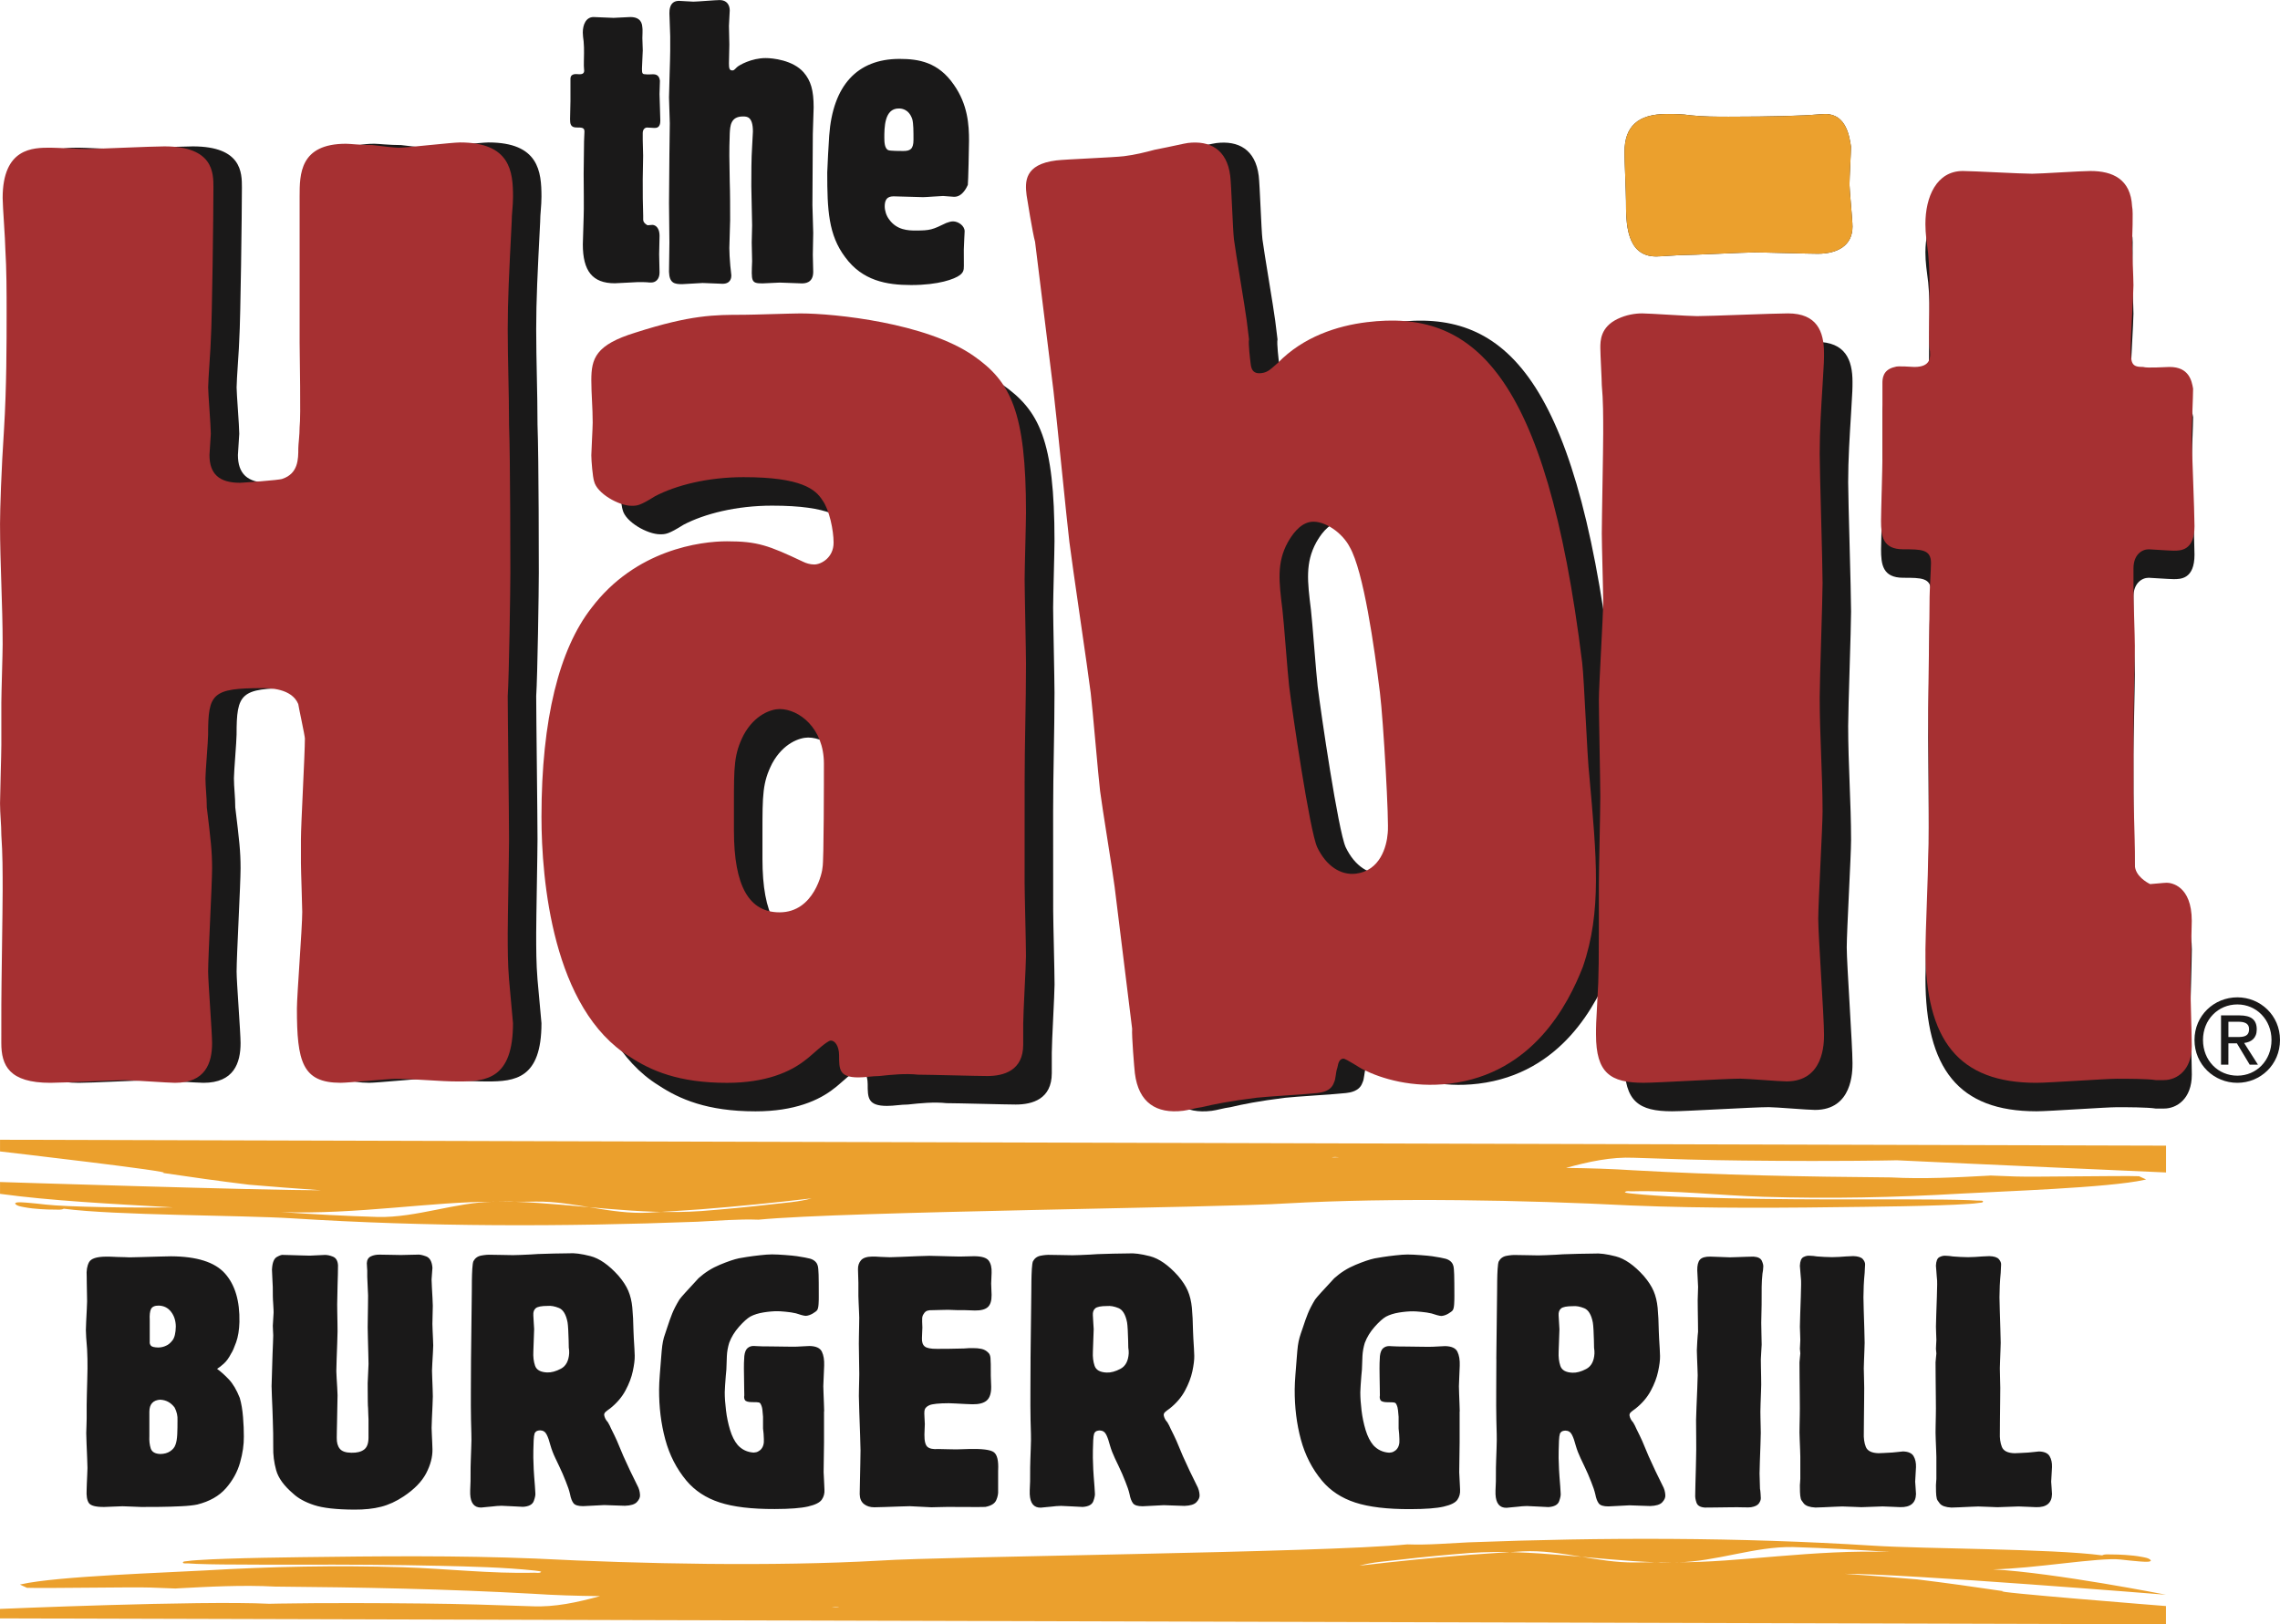 <svg height="57" viewBox="0 0 80 57" width="80" xmlns="http://www.w3.org/2000/svg"><g fill="none" fill-rule="evenodd" transform="translate(0 -.25)"><path d="m9.831 42.786c2.702.095 5.349-.375 7.497-.361l.407-.005.162-.003.181.008.345-.002.388-.005c1.31-.016 2.62.455 3.928.389.621-.035 1.242-.075 1.862-.119 1.297-.102 2.59-.232 3.879-.383-.458.126-.948.154-1.425.21-.813.095-1.63.17-2.448.235-2.169.153-4.353-.247-6.528-.326l-.343.001-.407-.002c-1.356.018-2.714.563-4.07.535-1.143-.034-2.286-.097-3.427-.173m37.155-1.92-.258.001c.067-.017.156-.016.258-.001m22.833.641c-1.156.062-2.318.126-3.474.064-3.016-.024-6.035-.083-9.046-.251-.746-.049-1.537-.074-2.353-.083.794-.219 1.589-.392 2.384-.356 1.267.045 2.536.085 3.804.097.806.008 1.611.015 2.417.015.467 0 .935 0 1.402-.004.247-.002.493-.004.74-.007l.227-.002.203-.003.179-.003.155-.003.095-.002c2.449.119 9.448.428 9.448.428v-.941l-76-.207v.41s6.343.733 5.704.753c1.005.15 2.013.29 3.025.414.845.072 1.691.137 2.538.196-2.162.002-11.267-.29-11.267-.29v.415c1.756.241 3.863.35 6.068.475-1.419.023-3.737-.015-4.473-.099-.217-.024-.433-.05-.651-.066-.034-.003-.067-.005-.101-.007-.029-.002-.059-.004-.089-.005-.025-.001-.05-.001-.076-.001-.02.001-.04.002-.061.003-.013.001-.026.004-.046.007-.021.006-.051.028-.038.042.065.081.206.098.32.12.189.037.383.055.576.068.165.011.333.017.499.016.103 0 .223.018.308-.031 1.816.239 6.208.223 8.04.339 4.716.299 9.463.297 14.187.118.717-.033 1.435-.099 2.152-.072 3.009-.294 16.234-.417 18.522-.571 3.73-.209 8.344-.118 12.076.072 2.737.112 5.48.085 8.219.048.881-.011 1.764-.024 2.644-.055.334-.012.669-.024 1.001-.048.123-.008.246-.017.368-.036.047-.007.121-.003.133-.041.017-.054-.128-.033-.194-.038-.096-.008-.191-.012-.287-.016-.301-.012-.601-.016-.9-.02-.912-.009-1.824-.008-2.736-.007-1.632.003-3.264-.002-4.895-.041-1.109-.026-2.221-.05-3.329-.166l-.082-.01-.068-.01-.023-.005-.019-.005c-.059-.016-.028-.02-.028-.02.049-.051.153-.024.233-.026 1.545-.039 3.088.145 4.633.192 2.304.071 4.615.024 6.916-.112 1.285-.075 5.214-.201 6.457-.486l.045-.01-.045-.021-.203-.093c-.572-.024-3.767.033-4.34.009-.296-.011-.594-.023-.891-.034" fill="#eba02d"/><path d="m66.347 54.714c-2.702-.095-5.349.375-7.498.361l-.406.005-.162.003-.181-.008-.345.002-.388.005c-1.31.016-2.62-.455-3.928-.389-.621.035-1.242.075-1.862.119-1.297.102-2.59.232-3.879.383.458-.126.948-.154 1.425-.21.813-.095 1.63-.17 2.448-.235 2.169-.153 4.353.247 6.528.326l.343-.001.406.002c1.357-.018 2.715-.563 4.071-.535 1.143.034 2.286.097 3.427.173m-37.155 1.92.258-.001c-.068.017-.156.016-.258.001m-23.012-.641c1.156-.062 2.318-.126 3.475-.065 3.016.025 6.035.084 9.045.252.747.05 1.538.074 2.354.083-.794.219-1.59.392-2.384.356-1.268-.045-2.536-.085-3.805-.097-.806-.008-1.61-.015-2.416-.015-.468 0-.935 0-1.403.003-.246.002-.493.005-.739.008l-.227.003-.203.002-.18.003-.154.003-.095.002c-2.449-.119-9.448.181-9.448.181v.332l76 .207v-.64s-6.343-.503-5.704-.522c-1.006-.15-2.014-.29-3.025-.414-.845-.072-1.691-.137-2.538-.196 2.162-.001 11.267.735 11.267.735s-3.863-.765-6.068-.891c1.418-.023 3.737-.429 4.473-.345.216.024.433.049.651.066.033.003.067.006.101.007.029.003.059.004.088.005.026 0 .051.001.076.001.021-.001.041-.001.061-.003.013-.001.026-.004.047-.007.02-.006.05-.028.038-.042-.065-.081-.206-.098-.32-.12-.189-.037-.383-.055-.576-.068-.166-.011-.333-.017-.5-.017-.103.001-.223-.018-.308.032-1.816-.239-6.208-.223-8.041-.34-4.715-.298-9.463-.296-14.186-.117-.718.033-1.435.099-2.153.072-3.009.293-16.234.416-18.522.57-3.73.209-8.344.118-12.076-.073-2.736-.111-5.48-.084-8.218-.048-.882.012-1.764.025-2.645.056-.333.012-.668.024-1.001.048-.122.008-.246.017-.367.036-.047.007-.121.003-.134.041-.016.054.128.032.195.038.095.008.191.012.287.016.3.012.601.016.9.02.912.009 1.824.008 2.736.007 1.632-.003 3.264.003 4.895.041 1.109.026 2.222.05 3.329.166l.083.011.068.009.023.005.019.005c.059.016.028.02.028.021-.049.05-.152.023-.232.025-1.546.039-3.088-.145-4.633-.192-2.305-.071-4.616-.024-6.916.112-1.285.075-5.215.201-6.457.486l-.045.01.045.021.203.093c.572.024 3.768-.033 4.34-.009.297.011.594.023.891.034" fill="#eba02d"/><g fill="#1a1919"><path d="m1.046 36.856c0 .79.279 1.394 1.721 1.394.418 0 2.232-.093 2.604-.093.279 0 1.535.093 1.768.093 1.069 0 1.302-.698 1.302-1.394 0-.372-.139-2.138-.139-2.51 0-.557.139-3.068.139-3.625 0-.604-.046-.976-.186-2.138 0-.372-.047-.698-.047-1.023 0-.233.093-1.301.093-1.534 0-1.441.139-1.627 1.907-1.627.233 0 1.023 0 1.256.557 0 .047.233 1.116.233 1.209 0 .557-.14 3.021-.14 3.533v.836c0 .279.047 1.488.047 1.72 0 .557-.187 2.928-.187 3.393 0 1.859.187 2.602 1.536 2.602.279 0 1.674-.139 1.907-.139.743 0 1.534.093 2.232.093.977 0 1.907-.093 1.907-2.045 0 0-.093-1.023-.139-1.534-.046-.558-.046-1.07-.046-1.627 0-.511.046-2.836.046-3.3 0-.791-.046-4.323-.046-5.02.046-.697.092-3.718.092-4.323 0-.186 0-3.997-.046-5.206 0-1.115-.046-2.231-.046-3.346 0-1.023.046-1.952.139-3.765 0-.279.046-.557.046-.882 0-.883-.093-1.906-1.861-1.906-.139 0-.604.046-1.069.092-.465.047-.93.093-1.07.093-.139 0-.558-.046-.93-.093-.418 0-.791-.046-.93-.046-1.628 0-1.628 1.069-1.628 1.859v5.113c0 .464.046 2.602 0 2.974 0 .279-.046.604-.046.744 0 .372 0 .883-.559 1.069-.092.047-1.442.139-1.488.139-.744 0-1.07-.325-1.07-.976 0-.093.047-.651.047-.744 0-.279-.093-1.394-.093-1.627 0-.279.093-1.441.093-1.673.046-.697.093-4.508.093-5.345 0-.511 0-1.441-1.721-1.441-.465 0-2.372.092-2.745.092-.186 0-1.069-.046-1.255-.046-.605 0-1.675 0-1.675 1.766 0 .279.093 1.488.093 1.766.046.744.046 1.534.046 2.278 0 1.023 0 2.602-.092 4.09-.093 1.394-.139 2.789-.139 3.3 0 1.394.092 2.835.092 4.229 0 .326-.046 1.72-.046 2.045v1.488c0 .325-.046 1.766-.046 2.045 0 .372.046.744.046 1.116.046.651.046 1.301.046 1.952s-.046 3.393-.046 3.997z"/><path d="m36.952 28.718c0-1.389.048-2.776.048-4.165 0-.431-.048-2.537-.048-2.968 0-.383.048-2.011.048-2.346 0-3.543-.534-4.596-1.846-5.505-1.651-1.149-4.857-1.485-6.071-1.485-.292 0-1.7.048-1.991.048-1.02 0-1.846 0-3.789.623-1.408.431-1.554.909-1.554 1.675 0 .479.048.958.048 1.485 0 .191-.048 1.005-.048 1.148 0 .192.048.766.097.91.097.431.875.862 1.312.862.195 0 .291 0 .826-.335.729-.383 1.846-.67 3.109-.67 2.04 0 2.526.431 2.769.814.242.335.388 1.053.388 1.485 0 .527-.437.766-.68.766-.146 0-.291-.048-.388-.096-1.215-.575-1.604-.719-2.672-.719-.923 0-3.206.288-4.759 2.346-1.118 1.436-1.749 3.878-1.749 7.325 0 2.202.389 6.75 3.109 8.425.728.479 1.7.91 3.399.91 1.361 0 2.234-.383 2.769-.814.146-.096.729-.67.875-.67.146 0 .291.192.291.527 0 .479 0 .766.68.766.243 0 .486-.048.729-.048.437-.048.923-.096 1.36-.048.389 0 2.089.048 2.428.048.583 0 1.263-.192 1.263-1.102v-.718c0-.383.097-2.059.097-2.393 0-.431-.048-2.202-.048-2.585zm-8.597-2.585c.68 0 1.555.67 1.555 1.915 0 .479 0 3.447-.048 3.639 0 .144-.292 1.58-1.506 1.58-1.069 0-1.603-.91-1.603-2.872v-.91c0-1.34 0-1.772.34-2.442.389-.718.971-.91 1.262-.91z"/><path d="m37.962 13.948c.105.845.468 4.567.56 5.319.104.845.65 4.497.748 5.296.064.517.27 2.971.329 3.441.069.563.447 2.853.511 3.37l.614 4.979c-.018.24.073 1.373.096 1.562.128 1.033.752 1.433 1.695 1.318.189-.023.419-.098.654-.127.419-.099.979-.215 1.922-.331.33-.04 1.804-.125 2.133-.166.142-.017.472-.057.578-.356.077-.152.054-.34.125-.539.03-.147.059-.293.201-.311.094-.011.618.354.718.389.613.307 1.708.65 3.029.488 2.923-.357 4.154-2.797 4.664-4.098.67-1.942.48-3.873.227-6.702-.075-.611-.181-3.41-.251-3.974-1.268-10.286-3.874-12.399-7.552-11.948-1.038.126-2.235.511-3.127 1.431-.259.223-.342.328-.578.357-.33.04-.359-.195-.376-.336-.018-.141-.087-.704-.057-.851l-.081-.657c-.052-.423-.396-2.431-.448-2.854-.04-.328-.09-1.896-.13-2.225-.116-.939-.728-1.245-1.483-1.153-.142.017-.512.11-1.167.238-.324.087-.696.18-1.073.226-.378.046-2.046.108-2.375.148-1.132.138-1.104.755-1.046 1.224.006.047.215 1.356.297 1.632zm9.043 4.615c.471-.057 1.101.39 1.353.884.487.846.864 3.517 1.061 5.114.122.986.326 4.585.273 4.925-.037.481-.269 1.32-1.117 1.424-.519.063-1.037-.255-1.359-.93-.263-.588-.868-4.709-.983-5.649-.052-.423-.184-2.266-.236-2.689-.122-.986-.203-1.644.188-2.359.118-.205.396-.668.821-.72z"/><path d="m57.152 13.457c0 .242.05 1.111.05 1.304.051.531.051 1.111.051 1.691 0 .579-.051 3.043-.051 3.525 0 .386.051 2.029.051 2.367 0 .531-.153 2.947-.153 3.477 0 .532.051 2.899.051 3.381 0 .483-.051 2.608-.051 3.043 0 2.898 0 3.236-.05 4.058-.05.869-.05.966-.05 1.255 0 1.352.506 1.691 1.671 1.691.506 0 2.835-.145 3.392-.145.253 0 1.367.097 1.621.097 1.316 0 1.316-1.352 1.316-1.643 0-.627-.202-3.477-.202-4.057 0-.58.152-3.237.152-3.768 0-1.304-.102-2.656-.102-4.009 0-.628.102-3.429.102-4.009 0-.725-.102-3.913-.102-4.541 0-.821.051-1.594.102-2.415.05-.821.05-.87.05-1.111 0-.772-.252-1.4-1.266-1.4-.506 0-2.735.097-3.19.097-.304 0-1.671-.097-1.924-.097-.252 0-.557.048-.861.193-.607.291-.607.773-.607 1.015"/><path d="m57 5.583c0 .286.053 1.476.053 1.714 0 .762 0 1.953 1.06 1.953.159 0 .741-.047.847-.047.424 0 2.226-.095 2.596-.095.371 0 1.907.047 2.226.047.688 0 1.218-.286 1.218-.952 0-.238-.106-1.286-.106-1.476 0-.238.053-1.143.053-1.333-.053-.334-.159-1.143-.9-1.143-.105 0-.635.047-.742.047-1.007.047-2.331.047-2.649.047-.424 0-.9 0-1.324-.047-.318-.047-.583-.047-.848-.047-1.007 0-1.483.428-1.483 1.333"/><path d="m74.858 26.736c0-.478.049-2.436.049-2.818 0-.334-.049-1.624-.049-1.91v-.813c0-.477.293-.669.535-.669.049 0 .731.048.877.048.244 0 .73 0 .73-.86 0-.525-.097-2.77-.097-3.2 0-.286.048-1.385.048-1.624-.048-.286-.146-.764-.827-.764-.146 0-.779.048-.925 0-.389 0-.439-.095-.439-.669 0-.382.098-1.91.098-2.196 0-.239-.048-1.29-.048-1.481 0-.191.048-1.098 0-1.29-.049-.955-.681-1.241-1.46-1.241-.341 0-1.752.096-2.044.096-.389 0-2.093-.096-2.434-.096-.925 0-1.314.908-1.314 1.862 0 .335.049.669.098 1.051.048.478.048.955.048 1.433 0 .286-.048 1.624 0 1.862.049.335.049.669-.535.669-.097 0-.584-.047-.68 0-.439.096-.439.43-.439.574v2.627c0 .335-.048 1.911-.048 2.197 0 .525.048 1.002.779 1.002.633 0 .973 0 .973.478 0 .191-.049 1.003-.049 1.194 0 .621-.048 3.344-.048 3.916 0 .812.048 4.442 0 5.159 0 .525-.098 2.817-.098 3.295 0 3.2 1.168 4.681 3.895 4.681.438 0 2.434-.143 2.823-.143.341 0 1.071 0 1.363.047h.292c.439 0 .974-.335.974-1.194 0-.335-.049-1.862-.049-2.197 0-.334.049-1.911.049-2.197 0-1.241-.731-1.337-.877-1.337-.098 0-.535.047-.584.047-.098-.047-.535-.286-.535-.669v-.478c0-.334-.049-1.767-.049-2.053z"/></g><path d="m.046 36.856c0 .79.279 1.394 1.721 1.394.419 0 2.233-.093 2.605-.093.279 0 1.535.093 1.768.093 1.069 0 1.302-.698 1.302-1.394 0-.372-.139-2.138-.139-2.51 0-.557.139-3.068.139-3.625 0-.604-.046-.976-.186-2.138 0-.372-.047-.698-.047-1.023 0-.233.093-1.301.093-1.534 0-1.441.139-1.627 1.907-1.627.233 0 1.023 0 1.256.558 0 .046.233 1.115.233 1.208 0 .557-.139 3.021-.139 3.533v.836c0 .28.046 1.488.046 1.72 0 .557-.187 2.928-.187 3.393 0 1.859.187 2.602 1.535 2.602.28 0 1.675-.139 1.907-.139.744 0 1.535.093 2.233.093.977 0 1.907-.093 1.907-2.045 0 0-.093-1.023-.139-1.534-.046-.558-.046-1.07-.046-1.627 0-.511.046-2.836.046-3.3 0-.79-.046-4.323-.046-5.02.046-.697.092-3.718.092-4.323 0-.186 0-3.997-.046-5.206 0-1.115-.046-2.231-.046-3.346 0-1.023.046-1.952.139-3.765 0-.279.047-.557.047-.882 0-.883-.093-1.906-1.861-1.906-.139 0-.604.046-1.069.092-.465.047-.93.093-1.069.093-.14 0-.559-.046-.931-.093-.418 0-.791-.046-.93-.046-1.628 0-1.628 1.069-1.628 1.859v5.113c0 .464.047 2.602 0 2.974 0 .279-.046.604-.046.744 0 .372 0 .883-.559 1.069-.092.047-1.442.139-1.488.139-.744 0-1.07-.325-1.07-.976 0-.093.047-.651.047-.744 0-.279-.093-1.394-.093-1.627 0-.279.093-1.441.093-1.673.046-.697.092-4.508.092-5.345 0-.511 0-1.441-1.721-1.441-.465 0-2.372.092-2.745.092-.186 0-1.069-.046-1.256-.046-.604 0-1.674 0-1.674 1.766 0 .279.093 1.488.093 1.766.046.744.046 1.534.046 2.278 0 1.023 0 2.602-.092 4.09-.093 1.394-.139 2.789-.139 3.3 0 1.394.092 2.835.092 4.229 0 .326-.046 1.72-.046 2.045v1.488c0 .325-.046 1.766-.046 2.045 0 .372.046.744.046 1.116.046.651.046 1.301.046 1.952s-.046 3.393-.046 3.997z" fill="#a63032"/><path d="m35.952 27.718c0-1.389.048-2.776.048-4.165 0-.431-.048-2.537-.048-2.968 0-.383.048-2.011.048-2.346 0-3.543-.534-4.596-1.845-5.505-1.652-1.149-4.858-1.485-6.072-1.485-.291 0-1.7.048-1.992.048-1.02 0-1.846 0-3.789.623-1.408.431-1.554.91-1.554 1.675 0 .479.048.958.048 1.485 0 .191-.048 1.005-.048 1.148 0 .192.048.766.097.91.097.431.875.862 1.312.862.195 0 .291 0 .826-.335.728-.383 1.845-.67 3.108-.67 2.04 0 2.526.431 2.769.814.242.335.389 1.054.389 1.485 0 .527-.438.766-.68.766-.147 0-.292-.048-.389-.096-1.215-.575-1.604-.718-2.672-.718-.922 0-3.206.287-4.76 2.345-1.118 1.436-1.749 3.878-1.749 7.325 0 2.202.388 6.75 3.108 8.425.728.479 1.7.91 3.4.91 1.361 0 2.235-.383 2.769-.814.146-.096.729-.67.875-.67.146 0 .291.192.291.527 0 .479 0 .766.68.766.243 0 .486-.048.729-.048.437-.048.923-.096 1.36-.048.389 0 2.089.048 2.428.048.583 0 1.263-.192 1.263-1.102v-.718c0-.383.097-2.059.097-2.393 0-.431-.048-2.203-.048-2.585zm-8.598-2.585c.681 0 1.555.67 1.555 1.915 0 .479 0 3.447-.048 3.639 0 .144-.291 1.58-1.506 1.58-1.069 0-1.603-.91-1.603-2.872v-.91c0-1.34 0-1.772.34-2.442.389-.718.971-.91 1.262-.91z" fill="#a63032"/><path d="m36.962 13.948c.104.845.468 4.567.56 5.319.104.845.65 4.497.748 5.296.064.517.27 2.971.329 3.44.07.564.447 2.854.511 3.371l.614 4.978c-.019.24.074 1.373.096 1.561.128 1.033.752 1.433 1.695 1.318.189-.023.419-.098.654-.127.419-.099.979-.215 1.922-.331.33-.04 1.804-.125 2.133-.165.142-.018.472-.058.578-.357.077-.152.054-.34.125-.54.029-.146.059-.293.201-.31.094-.011.618.353.718.389.612.307 1.707.65 3.028.488 2.925-.357 4.155-2.796 4.665-4.098.67-1.942.48-3.873.227-6.702-.075-.611-.181-3.411-.251-3.974-1.268-10.286-3.874-12.399-7.553-11.948-1.038.126-2.235.511-3.126 1.431-.26.222-.342.328-.578.357-.33.04-.359-.195-.376-.336-.018-.141-.087-.704-.057-.851l-.081-.657c-.052-.423-.396-2.431-.448-2.854-.04-.328-.09-1.896-.13-2.225-.116-.939-.728-1.245-1.483-1.154-.141.018-.512.111-1.167.238-.324.087-.696.18-1.074.226-.377.046-2.045.108-2.375.148-1.132.138-1.104.755-1.046 1.224.006.047.215 1.356.297 1.632zm9.042 4.615c.472-.057 1.101.39 1.354.884.487.846.864 3.517 1.061 5.114.122.986.326 4.584.273 4.925-.037.481-.269 1.32-1.117 1.424-.519.063-1.037-.255-1.359-.931-.264-.587-.868-4.708-.983-5.648-.052-.423-.184-2.267-.236-2.689-.122-.986-.203-1.644.188-2.359.118-.205.396-.668.82-.72z" fill="#a63032"/><path d="m56.152 12.457c0 .242.051 1.111.051 1.304.05.531.05 1.111.05 1.69 0 .58-.05 3.044-.05 3.526 0 .386.05 2.029.05 2.367 0 .531-.152 2.946-.152 3.477 0 .531.05 2.898.05 3.381 0 .483-.05 2.608-.05 3.043 0 2.898 0 3.236-.051 4.058-.05.869-.05.966-.05 1.255 0 1.352.507 1.691 1.671 1.691.506 0 2.836-.145 3.393-.145.252 0 1.366.096 1.62.096 1.317 0 1.317-1.352 1.317-1.642 0-.628-.203-3.477-.203-4.058 0-.579.152-3.236.152-3.767 0-1.304-.101-2.656-.101-4.009 0-.628.101-3.429.101-4.01 0-.724-.101-3.912-.101-4.54 0-.821.05-1.594.101-2.415.051-.821.051-.87.051-1.111 0-.773-.253-1.4-1.266-1.4-.507 0-2.734.096-3.19.096-.305 0-1.672-.096-1.924-.096-.253 0-.557.048-.861.193-.608.29-.608.773-.608 1.015" fill="#a63032"/><path d="m57 5.583c0 .286.053 1.476.053 1.714 0 .762 0 1.953 1.06 1.953.159 0 .742-.047.847-.047.424 0 2.226-.095 2.597-.095.37 0 1.907.047 2.225.047.689 0 1.218-.286 1.218-.952 0-.238-.105-1.286-.105-1.476 0-.238.053-1.143.053-1.333-.053-.334-.159-1.143-.9-1.143-.106 0-.636.047-.742.047-1.007.048-2.331.048-2.65.048-.423 0-.9 0-1.324-.048-.318-.047-.583-.047-.848-.047-1.007 0-1.483.428-1.483 1.333" fill="#eba02d"/><path d="m74.859 25.736c0-.478.048-2.436.048-2.818 0-.334-.048-1.624-.048-1.91v-.812c0-.478.292-.669.535-.669.048 0 .731.048.876.048.243 0 .73 0 .73-.86 0-.525-.098-2.77-.098-3.2 0-.286.049-1.385.049-1.624-.049-.286-.146-.763-.827-.763-.147 0-.779.047-.925 0-.389 0-.438-.096-.438-.669 0-.382.097-1.91.097-2.196 0-.239-.048-1.29-.048-1.481 0-.191.048-1.098 0-1.289-.048-.956-.681-1.242-1.46-1.242-.341 0-1.752.096-2.045.096-.389 0-2.092-.096-2.433-.096-.925 0-1.314.908-1.314 1.862 0 .335.049.669.098 1.051.048.478.048.956.048 1.433 0 .286-.048 1.624 0 1.862.049.335.049.669-.535.669-.097 0-.584-.048-.681 0-.438.095-.438.43-.438.573v2.627c0 .335-.049 1.911-.049 2.197 0 .525.049 1.002.78 1.002.632 0 .973 0 .973.478 0 .192-.049 1.003-.049 1.194 0 .621-.048 3.344-.048 3.916 0 .812.048 4.442 0 5.159 0 .525-.098 2.817-.098 3.295 0 3.2 1.168 4.681 3.894 4.681.438 0 2.433-.143 2.823-.143.34 0 1.071 0 1.363.047h.292c.438 0 .973-.335.973-1.194 0-.335-.048-1.862-.048-2.197 0-.334.048-1.91.048-2.197 0-1.241-.73-1.337-.876-1.337-.098 0-.535.047-.585.047-.097-.047-.535-.286-.535-.669v-.478c0-.334-.048-1.767-.048-2.053z" fill="#a63032"/><path d="m78.504 38.25c.806 0 1.496-.635 1.496-1.505 0-.86-.689-1.495-1.496-1.495-.814 0-1.504.635-1.504 1.495 0 .869.69 1.505 1.504 1.505zm-1.206-1.505c0-.71.528-1.246 1.206-1.246.669 0 1.198.537 1.198 1.246 0 .722-.529 1.254-1.198 1.254-.678 0-1.206-.532-1.206-1.254zm.892.12h.298l.45.749h.289l-.485-.762c.25-.032.442-.166.442-.477 0-.341-.2-.491-.603-.491h-.65v1.73h.258zm0-.223v-.535h.353c.18 0 .372.04.372.254 0 .266-.195.282-.415.282z" fill="#1a1919"/><path d="m31.029 5.103c0-.377 0-1.046.505-1.046.07 0 .35 0 .476.376.042.154.042.432.042.725 0 .335-.126.391-.364.391-.084 0-.448 0-.518-.029-.14-.056-.14-.321-.14-.418zm2.789 3.905c0-.098.029-.613.029-.641 0-.195-.224-.348-.407-.348-.084 0-.154.028-.238.056-.49.237-.561.265-1.079.265-.252 0-.659-.014-.925-.39-.098-.126-.155-.307-.155-.46 0-.349.211-.349.337-.349.168 0 .869.028 1.01.028.112 0 .603-.041.701-.041.056 0 .322.028.378.028.309.013.463-.363.49-.418.014-.084.042-1.382.042-1.548 0-.558-.042-1.27-.533-1.967-.546-.794-1.233-.906-1.906-.906-1.486 0-2.341.934-2.467 2.692-.014.14-.069 1.2-.069 1.297 0 1.311.041 2.189.63 2.97.603.823 1.444.977 2.313.977.967 0 1.528-.21 1.711-.349.126-.098.14-.181.14-.321zm-10.316-4.435c0 .167-.014.935-.014 1.088 0 .475-.014 1.241-.014 1.716 0 .223.014 1.186.014 1.381 0 .167-.014.878-.014 1.032.014.404.196.432.463.432.112 0 .616-.041.715-.041.112 0 .602.028.7.028.295 0 .309-.223.309-.293 0-.056-.042-.349-.042-.418-.014-.167-.028-.363-.028-.544 0-.153.028-.836.028-.976 0-.39 0-.963-.014-1.353 0-.14-.014-.781-.014-.907 0-.251 0-.376.014-.781.014-.265.028-.6.463-.6.14 0 .35 0 .35.53 0 .042-.028.488-.028.53-.028.39-.028.99-.028 1.381 0 .21.028 1.186.028 1.381 0 .098-.014.517-.014.6 0 .098.014.558.014.655-.028.712-.042.781.364.781.098 0 .518-.028.603-.028.126 0 .659.028.771.028.097 0 .406 0 .406-.404 0-.098-.014-.517-.014-.6 0-.125.014-.655.014-.767 0-.153-.028-.836-.028-.976 0-.698.014-1.813.014-2.496 0-.154.029-.795.029-.935 0-.6-.098-.934-.351-1.228-.378-.432-1.093-.501-1.331-.501-.505 0-.939.251-1.01.321-.112.112-.112.112-.168.112-.098 0-.112-.084-.112-.252 0-.111.014-.558.014-.655s-.014-.558-.014-.655c0-.083.028-.475.028-.544 0-.182-.098-.363-.351-.363-.14 0-.798.056-.925.056-.084 0-.435-.028-.504-.028-.337 0-.337.335-.337.432 0 .125.028.697.028.809v.516c0 .265-.042 1.408-.042 1.632 0 .153.028.781.028.906zm-.95 1.966c0-.139.014-.711.014-.823 0-.098-.014-.474-.014-.558v-.236c0-.14.084-.196.154-.196.014 0 .211.014.253.014.07 0 .21 0 .21-.251 0-.154-.028-.809-.028-.935 0-.083.014-.405.014-.474-.014-.084-.042-.224-.238-.224-.042 0-.224.014-.266 0-.112 0-.126-.028-.126-.195 0-.111.028-.558.028-.641 0-.07-.014-.377-.014-.432s.014-.321 0-.377c-.014-.279-.197-.363-.421-.363-.098 0-.505.029-.589.029-.112 0-.603-.029-.701-.029-.266 0-.379.265-.379.544 0 .098.014.195.029.306.014.14.014.279.014.419 0 .083-.014.474 0 .544.014.098.014.195-.154.195-.028 0-.168-.013-.196 0-.126.028-.126.125-.126.167v.767c0 .098-.014.558-.014.641 0 .154.014.293.224.293.183 0 .281 0 .281.14 0 .056-.014.293-.014.349 0 .181-.014.976-.014 1.143 0 .237.014 1.297 0 1.506 0 .154-.029.823-.029.963 0 .935.337 1.366 1.122 1.366.126 0 .701-.041.813-.041.098 0 .309 0 .392.013h.085c.126 0 .28-.098.28-.348 0-.098-.014-.544-.014-.642s.014-.558.014-.641c0-.363-.211-.39-.252-.39-.028 0-.154.013-.168.013-.028-.013-.154-.083-.154-.195v-.14c0-.098-.014-.516-.014-.599z" fill="#1a1919"/><path d="m67.927 44.668c.007-.162.047-.262.124-.301.076-.039.149-.055.219-.048.086.002.172.01.258.025.176.014.352.023.528.025.162-.002.325-.011.486-.025l.258-.012c.167.005.279.041.336.107.056.066.082.13.078.192 0 .025-.003.071-.007.138-.004.068-.007.117-.007.148-.015.147-.026.298-.033.453-.007.155-.01.291-.01.406 0 .086.004.238.011.458l.02.663c.008.222.011.381.012.475-.001.048-.003.133-.008.258l-.014.373c-.005.125-.007.214-.008.266.001.066.003.18.007.343s.007.277.008.343l-.004.452-.007.651c-.002.218-.003.374-.003.467-.009.194.014.361.07.502.057.141.204.215.445.222l.195-.008c.113-.005.209-.011.291-.016.033-.002.096-.008.191-.019.095-.011.155-.017.18-.019.188.005.313.061.374.167.061.105.088.233.083.382-.001.049-.005.132-.014.25-.009.119-.013.205-.015.26.002.041.006.112.015.213.009.101.013.176.014.222-.007.316-.192.47-.557.461-.057-.002-.157-.006-.302-.013-.144-.007-.248-.011-.313-.012l-.743.026c-.064-.002-.174-.006-.33-.013-.156-.007-.27-.011-.342-.012-.049.001-.137.004-.266.01l-.391.018c-.131.006-.228.009-.286.01-.202-.011-.337-.059-.407-.143-.07-.086-.105-.145-.107-.181-.014-.05-.021-.126-.025-.225-.003-.1-.004-.178-.003-.236l.007-.108.008-.116v-.773c-.001-.047-.003-.129-.008-.245l-.014-.349c-.004-.118-.007-.202-.007-.254l.003-.239.007-.353c.003-.119.003-.204.003-.255l-.003-.398-.007-.708-.003-.514c.001-.032.005-.084.014-.156.009-.073.014-.124.015-.156-.001-.016-.003-.044-.008-.081-.003-.039-.006-.065-.007-.082.001-.031.003-.083.007-.156.004-.072.007-.124.008-.156-.001-.042-.003-.117-.008-.226-.003-.109-.006-.187-.007-.235.001-.081.004-.223.011-.427l.021-.614c.007-.206.01-.354.011-.442.003-.09-.003-.185-.015-.287-.001-.035-.006-.096-.014-.187-.009-.091-.014-.152-.015-.187m-4.773 0c.007-.162.048-.262.124-.301s.149-.055.22-.048c.086.002.171.01.257.025.176.014.353.023.529.025.162-.002.324-.011.485-.025l.258-.012c.168.005.279.041.336.107.056.066.082.13.079.192-.001.025-.003.071-.008.138-.004.068-.007.117-.007.148-.015.147-.026.298-.033.453-.007.155-.01.291-.01.406 0 .086.004.238.01.458l.021.663c.007.222.01.381.011.475-.001.048-.003.133-.008.258l-.014.373c-.004.125-.007.214-.008.266.001.066.003.18.008.343.004.162.006.277.007.343l-.003.452-.007.651c-.003.218-.004.374-.004.467-.009.194.014.361.07.502.057.141.205.215.445.222l.195-.008c.113-.005.21-.011.291-.016.033-.002.096-.008.192-.019.094-.011.155-.017.18-.019.188.005.313.061.374.167.061.105.089.233.084.382-.001.049-.006.132-.014.25-.009.119-.014.205-.015.26.001.041.006.112.015.213.008.101.013.176.014.222-.008.316-.193.47-.557.461-.057-.002-.157-.006-.302-.013-.144-.007-.249-.011-.313-.012l-.744.026c-.064-.002-.174-.006-.33-.013-.155-.007-.27-.011-.341-.012-.05.001-.138.004-.267.01l-.391.018c-.131.006-.227.009-.285.01-.202-.011-.338-.059-.408-.143-.07-.086-.105-.145-.107-.181-.014-.05-.022-.126-.026-.225-.003-.1-.003-.178-.003-.236l.008-.108.007-.116v-.773c-.001-.047-.003-.129-.007-.245l-.014-.349c-.005-.118-.008-.202-.008-.254l.003-.239.007-.353c.003-.119.003-.204.003-.255l-.003-.398-.007-.708-.003-.514c.001-.032.005-.084.014-.156.009-.073.014-.124.015-.156-.001-.016-.003-.044-.007-.081-.004-.039-.007-.065-.008-.082.001-.031.003-.083.008-.156.004-.072.006-.124.007-.156-.001-.042-.003-.117-.007-.226s-.007-.187-.008-.235c.001-.081.004-.223.011-.427l.021-.614c.008-.206.011-.354.011-.442.003-.09-.002-.185-.014-.287-.002-.035-.006-.096-.015-.187s-.013-.152-.015-.187m-3.6.169c-.003-.179.028-.305.094-.379.067-.074.187-.11.363-.107.065.001.178.005.338.012.161.007.277.012.349.013.044-.001.123-.002.237-.007l.345-.012c.115-.004.198-.006.247-.006.158.01.256.061.295.152s.055.162.048.208c-.003.08-.012.159-.028.237-.017.154-.026.308-.028.462.003.42-.003.84-.015 1.261.001.111.003.241.007.386.004.146.007.275.008.386-.002.049-.006.133-.015.251-.009.119-.013.206-.014.261 0 .047.001.132.003.255l.007.368c.002.123.003.211.003.263s-.003.143-.008.274l-.014.393c-.004.132-.006.226-.007.282l.003.219.007.311.004.219c-.001.076-.004.212-.011.407l-.021.591c-.007.199-.01.34-.011.424l.015.537c.008.032.015.086.02.162.006.076.009.129.009.162.003.055-.018.117-.064.186-.046.068-.139.115-.279.138-.04.006-.117.007-.232.005l-.253-.005-.325.003-.471.006-.334.003c-.164-.01-.265-.068-.3-.175-.036-.106-.051-.202-.043-.287v-.025c0-.067.003-.185.007-.354l.014-.508c.005-.17.008-.291.008-.362.006-.203.008-.431.005-.685l-.005-.676c.001-.085.006-.236.015-.452l.027-.652c.009-.218.015-.375.015-.469-.001-.048-.003-.131-.008-.251l-.014-.363c-.004-.121-.007-.208-.008-.26.002-.064.007-.173.016-.325.009-.152.019-.26.027-.325 0-.062-.001-.168-.003-.321l-.007-.461c-.003-.154-.003-.264-.003-.33.001-.042.003-.117.007-.226.004-.109.006-.188.007-.236-.001-.057-.006-.152-.014-.288-.009-.136-.014-.236-.015-.298m-4.865 1.587c.002.048.006.129.015.243.008.114.013.195.014.243l-.028.787c-.009.184.01.35.061.499.051.149.192.228.425.237.144.006.306-.038.482-.131.177-.094.274-.275.289-.543.003-.06-.002-.127-.014-.2 0-.048-.002-.133-.005-.255-.003-.122-.008-.245-.014-.368-.007-.124-.015-.212-.024-.264-.053-.274-.154-.442-.302-.502-.148-.06-.281-.084-.398-.072-.215 0-.354.027-.417.082-.063.054-.091.135-.084.242m-2.186 1.535.028-2.396c0-.085 0-.201.003-.349.001-.147.007-.288.015-.42.008-.133.021-.222.04-.265.058-.107.149-.173.275-.196.126-.024.239-.033.339-.028.075 0 .2.002.379.006.178.004.304.006.379.007h.028c.049-.001.132-.002.251-.007.119-.005.237-.01.356-.016.119-.006.202-.011.252-.016.369-.014.73-.022 1.086-.025.187-.016.441.016.759.098.318.082.646.311.984.687.158.185.274.363.346.532s.119.364.141.585c.021.221.035.501.041.84.001.048.004.129.011.246l.021.35c.007.118.01.202.011.254.003.143-.02.323-.067.543-.046.219-.132.445-.257.678-.125.233-.302.442-.533.626-.084.059-.142.104-.172.133-.03.03-.045.064-.043.105.014.09.058.173.129.25.046.075.083.15.114.225.086.171.154.312.204.424.05.112.125.291.225.536.155.348.317.689.486 1.024.062.11.095.227.1.349.004.082-.033.162-.109.244-.076.081-.216.124-.42.131-.066-.002-.186-.006-.358-.012-.173-.007-.296-.012-.37-.013-.067.002-.19.008-.366.019-.177.011-.302.017-.377.019-.171 0-.283-.035-.336-.105s-.094-.176-.121-.32c-.03-.128-.078-.273-.145-.436l-.113-.276c-.085-.19-.171-.372-.257-.55-.071-.15-.129-.299-.172-.449-.039-.153-.082-.278-.131-.374-.048-.097-.123-.147-.227-.15-.077.003-.13.021-.159.053-.029.031-.043.055-.041.072-.014.035-.024.111-.03.228-.006.116-.009.235-.011.355-.002.12-.002.205-.002.253.005.194.009.331.015.412 0 .044.005.122.015.236l.027.344c.009.115.015.197.015.244.009.064-.009.157-.053.281s-.17.192-.375.206c-.073-.002-.198-.008-.373-.019-.175-.011-.304-.016-.384-.018-.11.002-.22.01-.329.025-.038.002-.101.007-.193.018-.091.012-.155.017-.192.019-.243.004-.372-.153-.387-.474v-.138c.007-.118.011-.222.013-.316.002-.092.002-.254.002-.484.001-.052.003-.144.008-.277l.014-.399c.004-.134.007-.229.007-.285.001-.07 0-.146-.002-.227-.001-.081-.005-.235-.012-.461-.007-.328-.008-.686-.005-1.075.003-.389.004-.751.005-1.085m-1.289 1.841v1.084l-.004.302-.006.435c-.003.145-.004.249-.004.31.002.058.006.158.015.301.009.143.013.246.015.311.008.133-.023.252-.094.354-.07.103-.23.183-.48.241s-.641.088-1.17.089c-.81.003-1.455-.074-1.937-.232-.48-.157-.869-.413-1.164-.766-.347-.416-.594-.898-.742-1.447-.148-.549-.22-1.134-.216-1.756.002-.147.009-.319.025-.515l.046-.582c.013-.185.027-.33.04-.433.014-.103.034-.199.059-.289.026-.089.064-.206.116-.35.059-.186.119-.352.177-.496.058-.145.142-.307.252-.488.034-.048.103-.129.205-.241.102-.113.203-.221.299-.324.095-.103.151-.164.168-.183.221-.199.469-.356.745-.47.276-.115.499-.191.67-.227.044-.01.137-.026.277-.047.141-.022.294-.042.459-.06.166-.019.306-.029.422-.03.131.001.286.008.462.022.177.013.313.026.409.04.221.033.376.063.465.087.088.025.158.067.207.125.028.03.05.072.064.124.015.052.024.155.029.309.004.154.007.4.007.739.001.092-.002.19-.008.293s-.022.175-.05.218c-.027.035-.081.076-.162.123-.082.046-.161.072-.238.077-.038-.002-.09-.012-.155-.03-.065-.019-.127-.038-.187-.058-.108-.026-.228-.044-.359-.056-.131-.013-.226-.019-.284-.019-.149-.001-.314.013-.495.042-.18.029-.334.077-.462.145-.111.063-.243.183-.399.358-.155.176-.27.363-.345.564-.046.151-.074.305-.082.462-.008.159-.014.316-.018.472-.005.043-.012.119-.021.227-.009.108-.017.218-.024.329-.008.11-.011.192-.012.242 0 .185.014.396.043.634.028.238.076.468.143.69.067.221.158.4.271.534.15.162.336.249.557.262.065-.003.119-.016.16-.041.041-.024.07-.044.084-.059.088-.087.125-.212.114-.373-.003-.124-.012-.25-.028-.374v-.411l-.02-.222c-.008-.082-.025-.148-.052-.202-.015-.042-.041-.068-.076-.077-.036-.009-.115-.013-.238-.011-.137-.002-.22-.026-.248-.072-.028-.045-.036-.101-.023-.165l-.003-.229-.007-.44-.003-.279c-.001-.079 0-.143.002-.19.001-.049.005-.13.012-.246.016-.135.055-.227.116-.278.062-.05.132-.074.212-.072.028.001.076.002.145.007.069.003.121.006.155.006l.326.003.448.006.241.003c.133.002.267-.002.4-.012l.243-.012c.228.004.373.071.434.198.062.128.088.29.081.488-.001.072-.006.193-.015.362-.009.168-.013.288-.014.361 0 .048.003.133.007.255l.014.368c.005.124.008.211.008.263m-12.873-3.376c.001.048.005.129.014.243.009.114.013.195.015.243l-.028.787c-.01.184.009.35.06.499.051.149.192.228.425.237.145.006.306-.038.483-.131.177-.094.273-.275.289-.543.003-.06-.003-.127-.015-.2 0-.048-.002-.133-.005-.255-.003-.122-.008-.245-.014-.368-.007-.124-.015-.212-.024-.264-.053-.274-.154-.442-.302-.502-.147-.06-.28-.084-.398-.072-.215 0-.354.027-.417.082-.063.054-.09.135-.083.242m-2.187 1.535.028-2.396c0-.085.001-.201.003-.349.002-.147.007-.288.015-.42.009-.133.021-.222.04-.265.058-.107.149-.173.275-.196.126-.024.239-.033.339-.028.075 0 .201.002.379.006.178.004.304.006.379.007h.028c.049-.001.132-.002.251-.007.119-.005.237-.01.356-.016.119-.006.203-.011.252-.016.369-.014.731-.022 1.086-.025.188-.016.441.016.759.098.318.082.647.311.984.687.159.185.274.363.346.532s.119.364.141.585c.021.221.035.501.041.84.001.048.004.129.011.246l.021.35c.007.118.011.202.011.254.003.143-.02.323-.066.543-.047.219-.133.445-.258.678-.125.233-.302.442-.533.626-.084.059-.141.104-.172.133-.03.03-.044.064-.043.105.015.09.058.173.129.25.046.075.083.15.114.225.086.171.154.312.204.424.05.112.125.291.225.536.155.348.317.689.486 1.024.062.11.095.227.101.349.003.082-.033.162-.11.244-.076.081-.216.124-.419.131-.067-.002-.186-.006-.359-.012-.173-.007-.296-.012-.37-.013-.067.002-.19.008-.366.019-.176.011-.302.017-.377.019-.171 0-.283-.035-.336-.105-.052-.07-.094-.176-.121-.32-.029-.128-.078-.273-.145-.436l-.113-.276c-.085-.19-.171-.372-.257-.55-.071-.15-.129-.299-.172-.449-.039-.153-.082-.278-.13-.374-.048-.097-.124-.147-.228-.15-.076.003-.13.021-.159.053-.029.031-.042.055-.041.072-.014.035-.024.111-.03.228-.006.116-.009.235-.011.355-.001.12-.002.205-.001.253.004.194.009.331.014.412.001.044.006.122.015.236l.027.344c.009.115.015.197.015.244.009.064-.009.157-.053.281-.045.124-.17.192-.375.206-.074-.002-.198-.008-.374-.019-.175-.011-.303-.016-.384-.018-.11.002-.219.01-.329.025-.037.002-.101.007-.192.018-.091.012-.155.017-.193.019-.243.004-.371-.153-.386-.474v-.138c.007-.118.011-.222.013-.316.001-.092.002-.254.002-.484 0-.052.003-.144.007-.277l.014-.399c.004-.134.008-.229.008-.285 0-.07 0-.146-.002-.227-.002-.081-.006-.235-.013-.461-.006-.328-.008-.686-.005-1.075.003-.389.004-.751.005-1.085m-1.138 3.91v.71c.008.107-.015.22-.066.338-.052.118-.177.197-.377.236-.044.004-.159.005-.344.005s-.376-.001-.573-.002l-.411-.002c-.056 0-.151.002-.286.006-.134.004-.229.006-.285.007-.074-.002-.198-.008-.374-.019-.175-.011-.303-.017-.384-.019-.066.001-.184.004-.354.01l-.516.018c-.174.006-.298.009-.374.01-.146 0-.268-.038-.364-.114-.096-.077-.146-.192-.149-.348l.007-.367.014-.674c.005-.236.007-.4.008-.492-.001-.104-.006-.287-.015-.55l-.028-.791c-.009-.265-.014-.454-.015-.567l.003-.222.007-.32c.003-.107.003-.184.004-.231l-.015-1.06.003-.266.007-.381c.003-.128.003-.219.004-.275-.001-.043-.003-.115-.008-.219l-.014-.313c-.004-.105-.007-.181-.008-.227v-.461c0-.048-.003-.127-.007-.236-.004-.11-.006-.19-.007-.237-.003-.128.032-.233.106-.318.073-.084.204-.127.394-.13.058-.002.157.002.3.012.149.004.253.008.314.012.076-.001.209-.005.398-.013l.573-.024c.192-.007.331-.012.416-.013.06.001.163.003.31.007l.443.012c.148.004.254.006.319.007l.5-.012c.264.001.434.052.511.152.077.101.112.245.104.433l-.015.373c.001.035.003.1.007.195.004.095.007.163.008.204.002.203-.042.346-.132.428s-.242.123-.454.12l-.357-.012h-.243l-.343-.012c-.056 0-.149.002-.279.006-.131.003-.223.006-.278.007-.052-.003-.106.002-.161.016-.056.015-.102.054-.139.12-.028.036-.044.082-.049.138-.004.057-.003.168.006.335-.001.04-.003.102-.008.187-.004.087-.006.148-.007.187-.006.136.027.232.098.29s.215.086.43.084c.088.001.223 0 .408-.002.184-.001.363-.005.536-.011.114-.011.228-.015.343-.012.082-.002.171.006.268.025.096.02.179.065.247.137.04.035.066.095.075.181.009.087.013.297.011.63 0 .039.003.103.007.193.004.09.006.153.007.193.001.227-.051.386-.157.479-.106.091-.272.135-.5.132-.044 0-.123-.003-.237-.009l-.345-.018c-.116-.006-.198-.009-.247-.01-.352.001-.581.025-.686.071-.105.047-.162.115-.171.201-.006.042-.005.116.002.224.007.108.01.186.012.234 0 .033-.003.093-.007.18-.004.087-.007.151-.007.19-.003.227.034.372.109.434.075.062.2.087.376.073.058.001.161.002.309.007.149.003.255.006.32.006.039 0 .108-.002.21-.006.101-.004.174-.006.22-.007.468-.013.764.023.886.108s.174.298.157.64m-6.11-2.069v1.084l-.004.302-.006.435c-.003.145-.004.249-.004.31.001.058.006.158.015.301.008.143.013.246.014.311.009.133-.022.252-.093.354-.07.103-.231.183-.481.241s-.64.088-1.17.089c-.809.003-1.455-.074-1.936-.232-.481-.157-.869-.413-1.165-.766-.346-.416-.593-.898-.741-1.447-.148-.549-.22-1.134-.216-1.756.001-.147.009-.319.025-.515l.046-.582c.013-.185.027-.33.04-.433.014-.103.033-.199.058-.289.027-.089.065-.206.116-.35.06-.186.119-.352.177-.496.058-.145.143-.307.253-.488.034-.048.103-.129.205-.241.103-.113.202-.221.298-.324.096-.103.152-.164.168-.183.221-.199.47-.356.746-.47.276-.115.499-.191.669-.227.045-.01.137-.026.278-.047.141-.022.294-.042.459-.06.165-.019.305-.029.421-.03.132.001.286.008.463.022.176.013.313.026.409.04.221.033.375.063.465.087.088.025.157.067.207.125.028.03.05.072.064.124.015.052.025.155.03.309.004.154.007.4.006.739.002.092-.001.19-.007.293s-.022.175-.05.218c-.027.035-.081.076-.162.123-.082.046-.161.072-.238.077-.039-.002-.09-.012-.155-.03-.065-.019-.127-.038-.187-.058-.108-.026-.228-.044-.359-.056-.131-.013-.226-.019-.284-.019-.149-.001-.314.013-.495.042-.18.029-.334.077-.463.145-.11.063-.243.183-.398.358-.155.176-.271.363-.345.564-.046.151-.075.305-.082.462-.007.159-.013.316-.017.472-.005.043-.013.119-.021.227-.009.108-.017.218-.024.329-.008.11-.011.192-.012.242-.001.185.014.396.043.634.028.238.076.468.143.69.067.221.157.4.271.534.149.162.336.249.557.262.065-.003.118-.016.16-.041.041-.024.069-.044.084-.059.088-.087.125-.212.114-.373-.003-.124-.012-.25-.029-.374v-.411l-.02-.222c-.007-.082-.025-.148-.052-.202-.015-.042-.041-.068-.077-.077-.035-.009-.114-.013-.237-.011-.137-.002-.22-.026-.248-.072s-.036-.101-.023-.165l-.004-.229-.006-.44-.004-.279c0-.079.001-.143.002-.19.002-.049.006-.13.013-.246.016-.135.055-.227.116-.278.061-.05.131-.074.212-.072.028.001.076.002.145.007.069.003.12.006.155.006l.326.003.448.006.241.003c.133.002.267-.002.4-.012l.243-.012c.228.004.372.071.434.198.062.128.088.29.081.488-.002.072-.006.193-.015.362-.009.168-.013.288-.015.361.001.048.003.133.008.255l.014.368c.004.124.007.211.008.263m-10.205-3.376c.001.048.005.129.014.243.009.114.013.195.015.243l-.028.787c-.01.184.009.35.06.499s.192.228.425.237c.144.006.306-.038.483-.131.176-.094.273-.275.289-.543.003-.06-.002-.127-.014-.2 0-.048-.002-.133-.005-.255-.003-.122-.008-.245-.014-.368-.007-.124-.015-.212-.024-.264-.053-.274-.154-.442-.302-.502-.148-.06-.28-.084-.398-.072-.215 0-.354.027-.417.082-.063.054-.091.135-.083.242m-2.187 1.535.028-2.396c0-.085 0-.201.002-.349.002-.147.007-.288.015-.42.008-.133.021-.222.04-.265.058-.107.149-.173.275-.196.125-.024.239-.033.339-.028.075 0 .201.002.379.006.178.004.304.006.379.007h.028c.049-.001.132-.002.251-.007.119-.005.237-.01.356-.016.119-.006.203-.011.251-.016.369-.014.732-.022 1.087-.025.188-.016.441.016.759.098.318.082.646.311.984.687.159.185.274.363.346.532.072.17.119.364.14.585.021.221.036.501.042.84.001.048.004.129.011.246l.021.35c.007.118.01.202.011.254.003.143-.02.323-.067.543-.046.219-.132.445-.257.678-.125.233-.303.442-.533.626-.084.059-.142.104-.172.133-.03.03-.045.064-.043.105.015.09.058.173.129.25.046.075.083.15.114.225.086.171.154.312.204.424.05.112.125.291.225.536.155.348.317.689.486 1.024.062.11.095.227.1.349.004.082-.033.162-.109.244-.076.081-.216.124-.419.131-.067-.002-.187-.006-.359-.012-.173-.007-.296-.012-.37-.013-.067.002-.19.008-.366.019-.177.011-.302.017-.377.019-.171 0-.283-.035-.336-.105s-.094-.176-.121-.32c-.029-.128-.078-.273-.145-.436l-.113-.276c-.085-.19-.171-.372-.257-.55-.072-.15-.129-.299-.172-.449-.039-.153-.082-.278-.131-.374-.048-.097-.123-.147-.227-.15-.077.003-.13.021-.159.053-.029.031-.043.055-.041.072-.014.035-.024.111-.03.228-.006.116-.009.235-.011.355-.001.12-.002.205-.001.253.004.194.009.331.014.412.001.044.006.122.015.236l.027.344c.009.115.015.197.015.244.009.064-.009.157-.054.281-.045.124-.17.192-.375.206-.073-.002-.198-.008-.373-.019s-.303-.016-.384-.018c-.11.002-.219.01-.329.025-.038.002-.101.007-.193.018-.091.012-.155.017-.192.019-.243.004-.372-.153-.386-.474v-.138c.007-.118.01-.222.012-.316.002-.092.002-.254.002-.484.001-.052.003-.144.008-.277l.014-.399c.004-.134.007-.229.008-.285 0-.07-.001-.146-.003-.227-.001-.081-.005-.235-.012-.461-.006-.328-.008-.686-.005-1.075.003-.389.004-.751.005-1.085m-6.983-3.146c.012-.228.07-.371.171-.427.102-.057.174-.081.215-.072.049 0 .139.002.27.007l.394.012c.131.004.225.007.279.007.047-.001.131-.005.25-.012.119-.007.202-.012.25-.012.095-.006.198.014.308.059.109.044.169.145.179.302-.001.198-.006.426-.015.686-.008.26-.013.488-.014.685 0 .052.001.143.003.274l.007.392.003.282c0 .076-.004.209-.011.4l-.021.578c-.007.194-.01.333-.011.418.001.047.004.129.011.245l.021.349c.007.118.011.202.011.253 0 .105-.003.226-.007.363-.004.138-.007.262-.007.372l-.004.214-.007.316-.003.23c-.003.164.032.291.107.383.075.092.21.138.407.14.187.004.334-.031.439-.107.106-.076.159-.214.161-.416v-.648c-.001-.042-.003-.104-.008-.185-.004-.081-.007-.152-.007-.213-.005-.032-.008-.11-.01-.232-.002-.122-.003-.247-.003-.376l-.001-.265c.002-.066.006-.178.015-.337.009-.159.013-.271.015-.336-.001-.071-.003-.194-.008-.368l-.014-.53c-.004-.178-.007-.307-.008-.386l.004-.318.007-.468.003-.335c-.001-.064-.006-.175-.015-.33-.008-.155-.013-.265-.014-.33v-.212c-.001-.024-.003-.066-.008-.126-.003-.06-.006-.105-.007-.135.005-.116.052-.195.143-.239.09-.043.195-.063.314-.06l.367.006c.176.004.302.006.377.007.056-.001.151-.002.286-.007.134-.003.229-.006.285-.006.066-.01.167.009.302.058.136.048.211.182.228.403-.002.035-.006.102-.015.201-.009.099-.013.169-.015.211.001.051.004.14.011.266l.021.381c.007.128.011.219.011.275 0 .059-.003.162-.007.312-.004.151-.007.259-.007.323 0 .042.003.115.007.219l.014.313c.005.105.008.181.008.227-.001.049-.004.133-.011.255l-.021.368c-.007.123-.01.211-.011.262.001.048.003.133.008.258l.014.374c.004.125.007.213.007.265 0 .062-.004.169-.011.321l-.021.459c-.007.154-.01.264-.011.33.001.038.003.109.008.213l.014.313c.004.105.007.179.008.222.005.274-.07.555-.223.848-.154.292-.418.561-.792.81-.258.171-.521.293-.789.361-.268.069-.582.102-.94.1-.628-.003-1.098-.056-1.409-.159-.312-.102-.557-.236-.734-.402-.322-.274-.521-.548-.597-.822-.076-.274-.11-.548-.103-.822.002-.311-.003-.623-.015-.934-.001-.063-.004-.176-.011-.34l-.021-.499c-.007-.167-.01-.287-.011-.357l.028-.935c.001-.047.003-.128.008-.244l.014-.35c.004-.117.007-.202.008-.253-.001-.032-.003-.087-.008-.163-.004-.077-.006-.135-.007-.173l.028-.461c0-.026 0-.058-.002-.095l-.012-.217c-.008-.09-.011-.178-.013-.265-.002-.086-.002-.194-.002-.321-.002-.058-.006-.16-.015-.307-.008-.147-.013-.252-.014-.316m-3.915 4.576c-.257.016-.386.158-.386.424v.848c-.009.168.008.315.048.439s.153.19.338.196c.137-.002.253-.035.344-.096.093-.062.155-.138.185-.227.034-.086.055-.208.063-.365.007-.157.01-.322.009-.495.009-.149-.024-.299-.101-.448-.131-.173-.297-.264-.5-.274m-.057-3.303c-.139-.002-.229.039-.271.119-.04.082-.055.212-.045.391v.761c-.006.046.007.091.038.132.032.042.119.064.263.068.098-.002.188-.023.271-.063.076-.031.152-.093.225-.187.073-.093.113-.255.118-.486-.003-.205-.058-.377-.166-.517-.108-.14-.253-.213-.434-.218m2.044 2.218c.132.094.271.218.416.371s.273.37.384.651c.057.195.094.419.114.67.021.251.03.481.029.689.003.279-.04.583-.133.911-.093.329-.259.628-.496.9-.238.271-.571.461-1.001.57-.131.028-.319.049-.562.061-.243.012-.494.02-.753.023-.259.002-.478.003-.657.003-.064-.002-.174-.006-.328-.013-.155-.007-.265-.012-.329-.012-.058.001-.163.006-.316.012-.153.007-.262.012-.327.013-.295.002-.473-.045-.538-.142-.064-.096-.089-.253-.076-.469 0-.043.003-.116.007-.219l.014-.314c.005-.105.008-.18.008-.227 0-.067-.004-.183-.011-.35l-.021-.505c-.007-.17-.01-.292-.011-.366.001-.049.003-.133.008-.25.003-.119.006-.206.007-.26v-.486c0-.071.003-.194.007-.368l.014-.527c.005-.176.008-.302.008-.377.003-.224-.003-.448-.014-.673-.029-.336-.043-.561-.043-.673 0-.056.004-.153.01-.292l.021-.417c.008-.139.011-.24.012-.301l-.004-.25-.007-.362-.003-.26c-.015-.209.014-.377.083-.503.07-.127.266-.191.588-.194.088-.002.226.002.414.012.089 0 .173.002.25.006.078.004.133.006.165.007.081-.001.222-.004.422-.01l.604-.017c.202-.007.346-.01.432-.01.906.004 1.537.204 1.892.601.355.397.524.965.509 1.705-.008.279-.046.516-.116.712-.07.195-.127.324-.17.385-.082.159-.168.28-.261.363-.092.083-.172.145-.239.185" fill="#1a1919"/></g></svg>